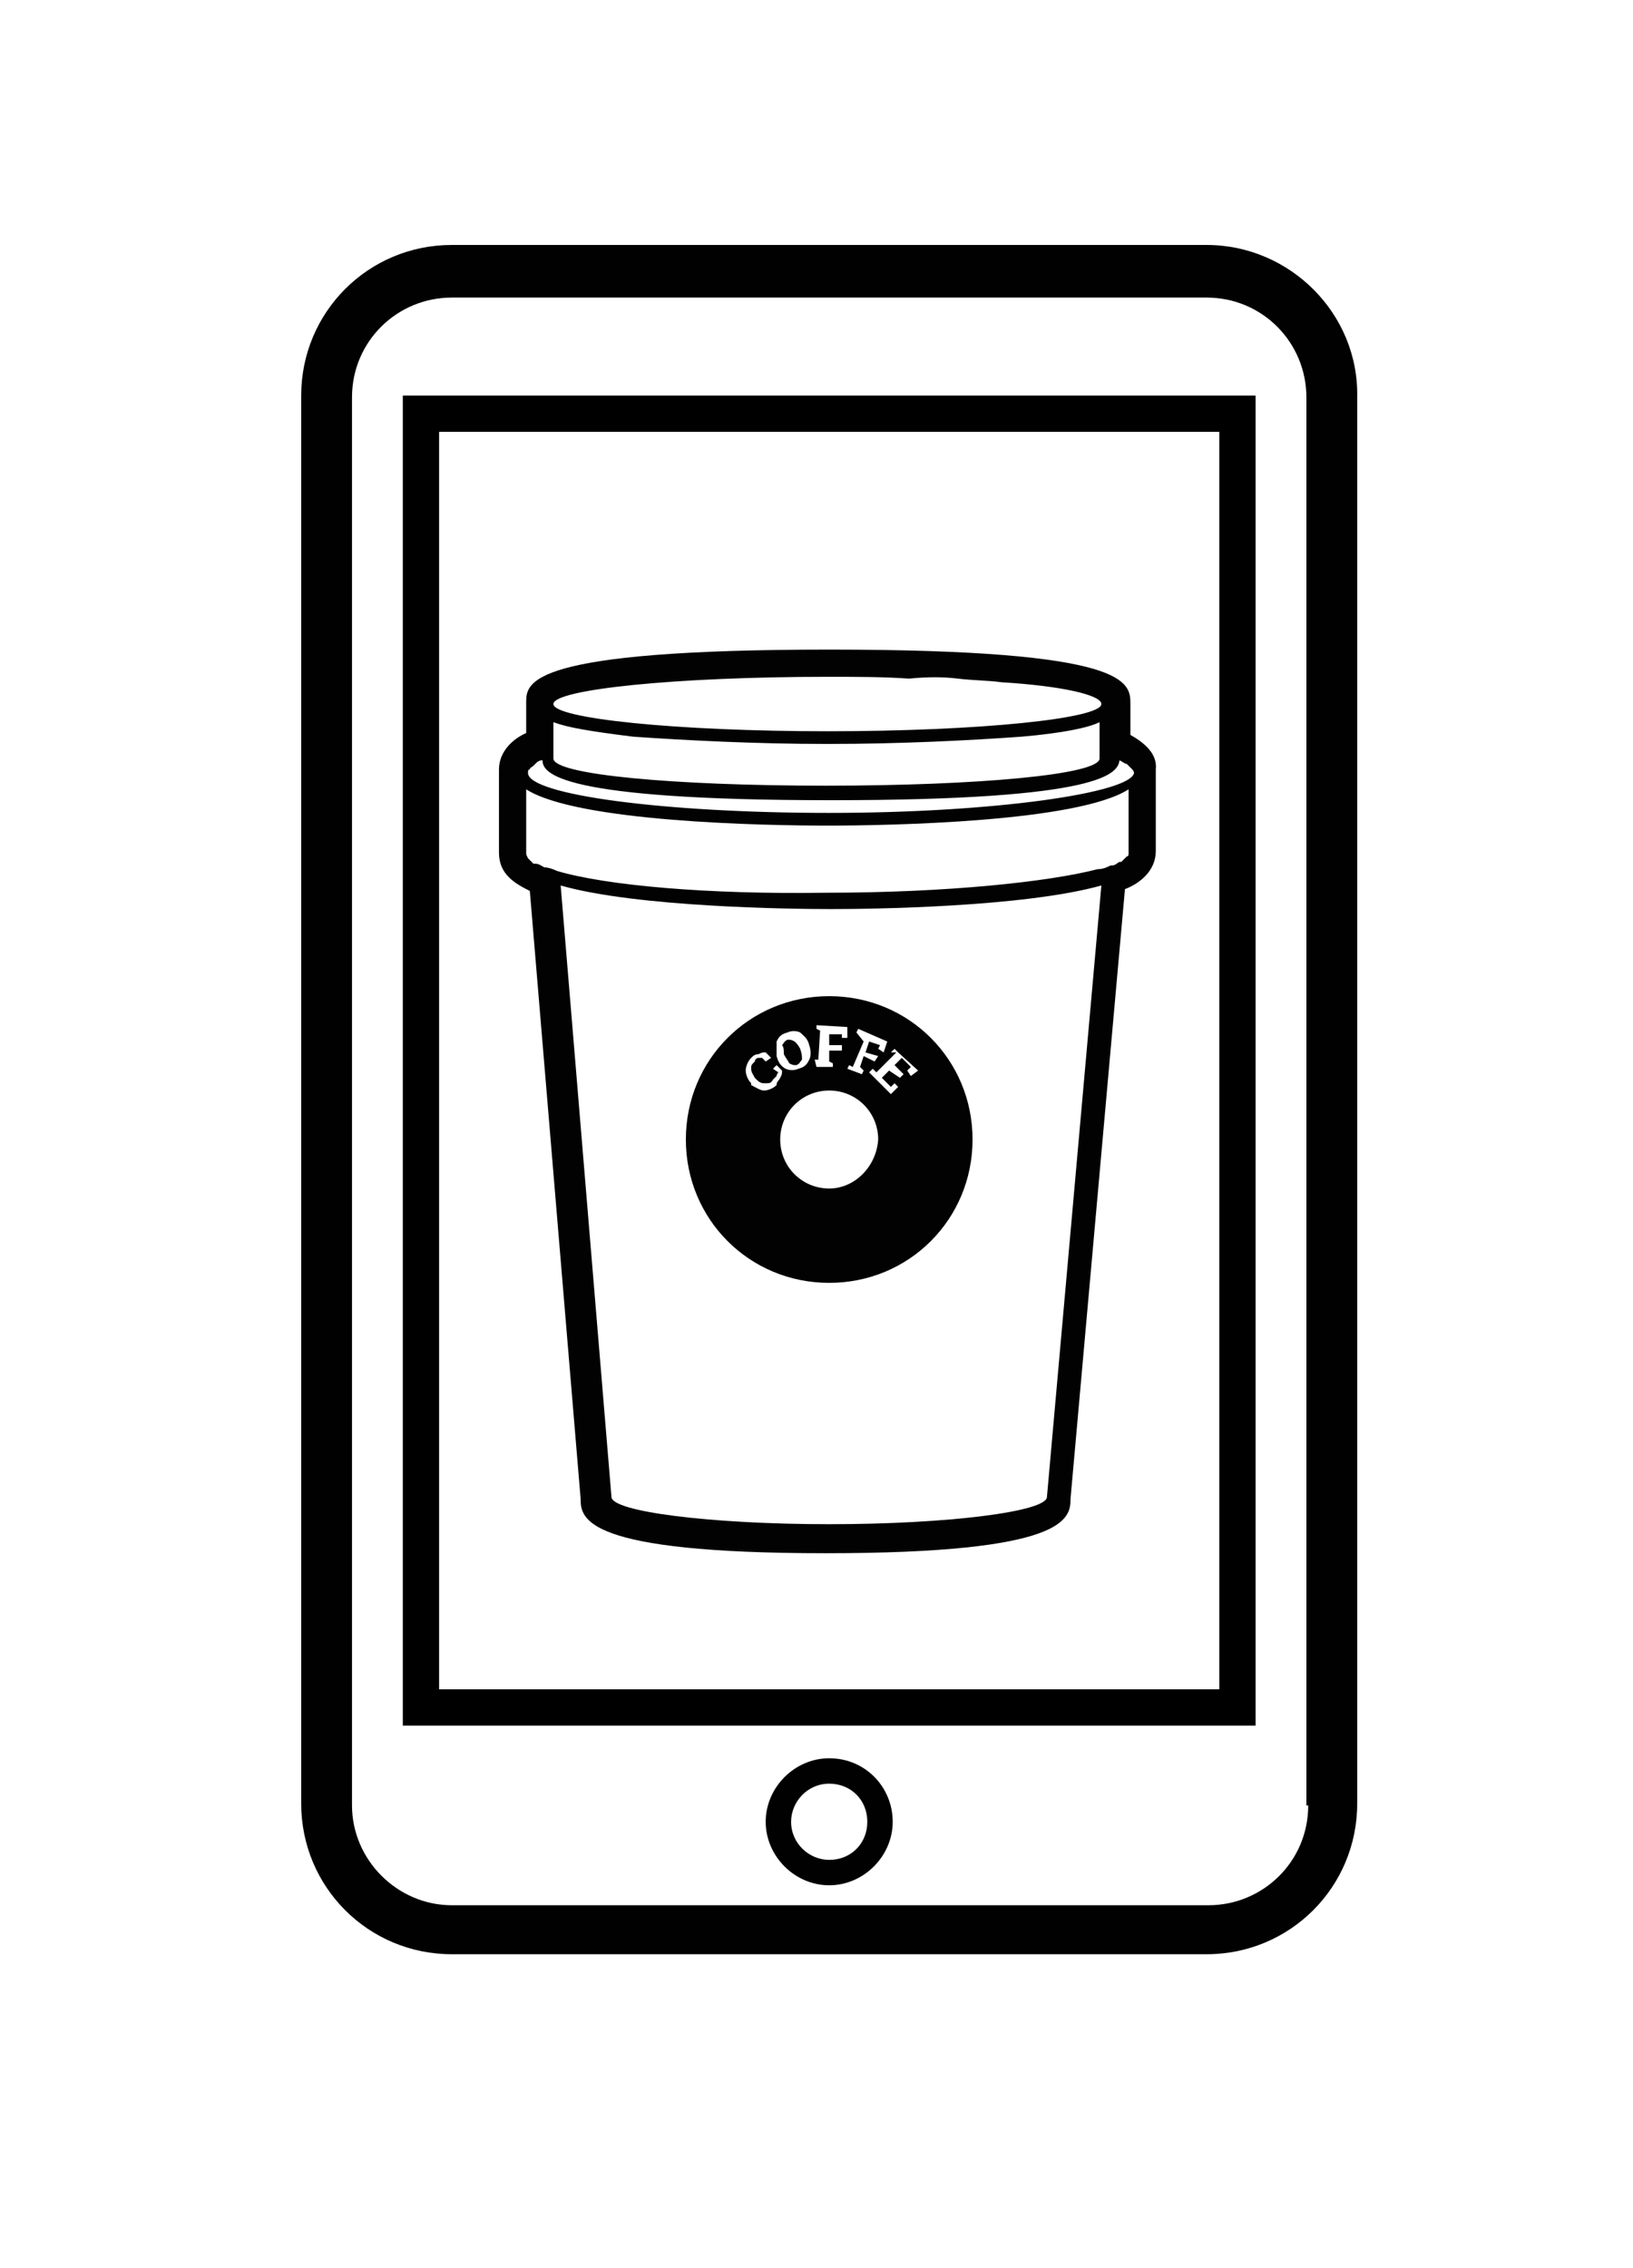 <?xml version="1.0" encoding="utf-8"?>
<!-- Generator: Adobe Illustrator 20.0.0, SVG Export Plug-In . SVG Version: 6.00 Build 0)  -->
<svg version="1.1" id="Layer_1" xmlns="http://www.w3.org/2000/svg" xmlns:xlink="http://www.w3.org/1999/xlink" x="0px" y="0px"
	 viewBox="0 0 90 125" style="enable-background:new 0 0 90 125;" xml:space="preserve">
<style type="text/css">
	.st0{fill:#010101;}
	.st1{fill:#020202;}
</style>
<g>
	<path class="st0" d="M66.5,13.5H24.9c-4.6,0-8.3,3.7-8.3,8.3v77.6c0,4.6,3.7,8.3,8.3,8.3h41.6c4.6,0,8.3-3.7,8.3-8.3V21.9
		C74.9,17.3,71.1,13.5,66.5,13.5z M72.1,99.5c0,3.1-2.5,5.5-5.5,5.5H24.9c-3,0-5.5-2.5-5.5-5.5V21.9c0-3.1,2.5-5.5,5.5-5.5h41.6
		c3.1,0,5.5,2.5,5.5,5.5V99.5z"/>
	<path class="st0" d="M45.7,96.9c-1.9,0-3.5,1.6-3.5,3.5c0,1.9,1.6,3.5,3.5,3.5c1.9,0,3.5-1.6,3.5-3.5
		C49.2,98.5,47.7,96.9,45.7,96.9z M45.7,102.5c-1.1,0-2.1-0.9-2.1-2.1c0-1.1,0.9-2.1,2.1-2.1s2.1,0.9,2.1,2.1
		C47.8,101.6,46.9,102.5,45.7,102.5z"/>
	<g>
		<path d="M69.2,95.1h-47V21.8h47V95.1z M24.2,93.1h43V23.8h-43V93.1z"/>
	</g>
</g>
<g>
	<path class="st1" d="M62.3,40.5v-1.7c0-1.2,0-3-16.6-3S29,37.6,29,38.7v1.7c-0.7,0.3-1.5,1-1.5,2v0.2v3V47c0,1.2,0.9,1.7,1.7,2.1
		l2.8,33.5c0,1.1,0.2,3,13.5,3s13.5-1.9,13.5-3L62,49c0.8-0.3,1.7-1,1.7-2.1v-1.3v-3v-0.2C63.8,41.5,63,40.9,62.3,40.5z M52.8,37.4
		c0.8,0.1,1.7,0.1,2.4,0.2c3.3,0.2,5.5,0.7,5.5,1.2l0,0c0,0.8-6.7,1.5-15.1,1.5c-8.3,0-15.1-0.7-15.1-1.5s6.7-1.5,15.1-1.5
		c1.6,0,3.1,0,4.5,0.1C51.1,37.3,52,37.3,52.8,37.4z M45.7,44.8c-9.1,0-16.6-1-16.6-2.2c0-0.1,0-0.2,0.1-0.2c0-0.1,0.1-0.1,0.2-0.2
		c0,0,0,0,0.1-0.1c0.1-0.1,0.2-0.2,0.4-0.2c0,0.7,0.8,2.2,15.9,2.2s15.8-1.5,15.9-2.2c0.2,0.1,0.3,0.2,0.4,0.2c0,0,0,0,0.1,0.1
		c0.1,0.1,0.1,0.1,0.2,0.2c0.1,0.1,0.1,0.2,0.1,0.2C62.3,43.7,54.8,44.8,45.7,44.8z M34.9,40.6c2.9,0.2,6.7,0.4,10.7,0.4
		c4.1,0,7.9-0.2,10.7-0.4c2.3-0.2,3.7-0.5,4.3-0.8v1.8l0,0v0.2c0,0.9-6.8,1.5-15.1,1.5s-15-0.6-15-1.5v-0.2v-1.8
		C31.3,40.1,32.5,40.3,34.9,40.6z M30.7,48c-0.2-0.1-0.5-0.2-0.7-0.2l0,0c-0.2-0.1-0.3-0.2-0.5-0.2h-0.1c-0.1-0.1-0.2-0.2-0.2-0.2
		c0,0,0,0-0.1-0.1C29,47.1,29,47.1,29,47v-1.3v-2.2c2.8,1.8,13.1,2,16.6,2c3.5,0,13.8-0.2,16.6-2v2.2V47c0,0.1,0,0.2-0.1,0.2
		c0,0,0,0-0.1,0.1c-0.1,0.1-0.2,0.2-0.2,0.2h-0.1c-0.2,0.1-0.2,0.2-0.5,0.2l0,0c-0.2,0.1-0.4,0.2-0.7,0.2c-2.7,0.7-8.3,1.3-15,1.3
		C39,49.3,33.4,48.8,30.7,48z M57.7,82.5c0,0.8-5.4,1.5-12,1.5s-12-0.7-12-1.5l-2.8-33.7c4.2,1.2,12.7,1.3,14.9,1.3
		c2.2,0,10.6-0.1,14.9-1.3L57.7,82.5z"/>
	<path class="st1" d="M43.2,58.1c0.1,0.2,0.2,0.3,0.3,0.5c0.2,0.1,0.2,0.1,0.4,0.1c0.2-0.1,0.2-0.2,0.3-0.3c0-0.2,0-0.3-0.1-0.6l0,0
		c-0.1-0.2-0.2-0.3-0.3-0.4c-0.2-0.1-0.2-0.1-0.4-0.1c-0.2,0.1-0.2,0.2-0.3,0.3C43.2,57.7,43.2,57.9,43.2,58.1L43.2,58.1z"/>
	<path class="st1" d="M45.7,54.9c-4.4,0-7.9,3.5-7.9,7.9s3.5,7.9,7.9,7.9s7.9-3.5,7.9-7.9S50.1,54.9,45.7,54.9z M47.2,56.9l0.1-0.2
		l1.6,0.7l-0.2,0.6l-0.3-0.2l0.1-0.2l-0.6-0.2l-0.2,0.6l0.7,0.2l-0.2,0.3l-0.6-0.3l-0.2,0.6l0.2,0.2l-0.1,0.2l-0.8-0.3l0.1-0.2
		l0.2,0.1l0.6-1.4L47.2,56.9z M44.9,58.4h0.2l0.1-1.6L45,56.7v-0.2l1.7,0.1v0.6h-0.3v-0.2h-0.7v0.6h0.7v0.3h-0.7v0.6l0.2,0.1v0.2
		h-0.9L44.9,58.4z M42.8,57.4c0.1-0.2,0.2-0.4,0.6-0.5c0.2-0.1,0.5-0.1,0.7,0c0.2,0.2,0.4,0.3,0.5,0.7l0,0c0.1,0.3,0.1,0.6,0,0.8
		c-0.1,0.2-0.2,0.4-0.6,0.5c-0.2,0.1-0.5,0.1-0.7,0c-0.2-0.1-0.4-0.3-0.5-0.7l0,0C42.8,57.9,42.8,57.7,42.8,57.4z M42.1,60.1
		c-0.2,0-0.5-0.2-0.7-0.3v-0.1c-0.2-0.2-0.3-0.5-0.3-0.7s0.1-0.5,0.3-0.7c0.1-0.1,0.2-0.2,0.4-0.2c0.2-0.1,0.2-0.1,0.4-0.1l0.3,0.3
		l-0.3,0.2l-0.2-0.2c-0.1,0-0.1,0-0.2,0s-0.2,0.1-0.2,0.2c-0.2,0.2-0.2,0.2-0.2,0.4c0,0.2,0.1,0.3,0.2,0.5l0.1,0.1
		c0.2,0.2,0.3,0.2,0.5,0.2c0.2,0,0.3,0,0.4-0.2c0.1-0.1,0.1-0.1,0.2-0.2c0-0.1,0.1-0.2,0.1-0.2l-0.3-0.2l0.2-0.2l0.3,0.3
		c0,0.2,0,0.2-0.1,0.4c-0.1,0.2-0.2,0.2-0.2,0.4C42.6,60,42.3,60.1,42.1,60.1z M45.7,65.5c-1.5,0-2.7-1.2-2.7-2.7
		c0-1.5,1.2-2.7,2.7-2.7c1.5,0,2.7,1.2,2.7,2.7C48.3,64.3,47.1,65.5,45.7,65.5z M50.2,59.3L50,59l0.2-0.2l-0.5-0.5l-0.4,0.4l0.5,0.5
		l-0.2,0.2L49,59l-0.4,0.4l0.5,0.5l0.2-0.2l0.2,0.2l-0.4,0.4l-1.2-1.2l0.2-0.2l0.2,0.2l1.1-1.1L49.1,58l0.2-0.2l0.2,0.2l1.1,1
		L50.2,59.3z"/>
</g>
</svg>
